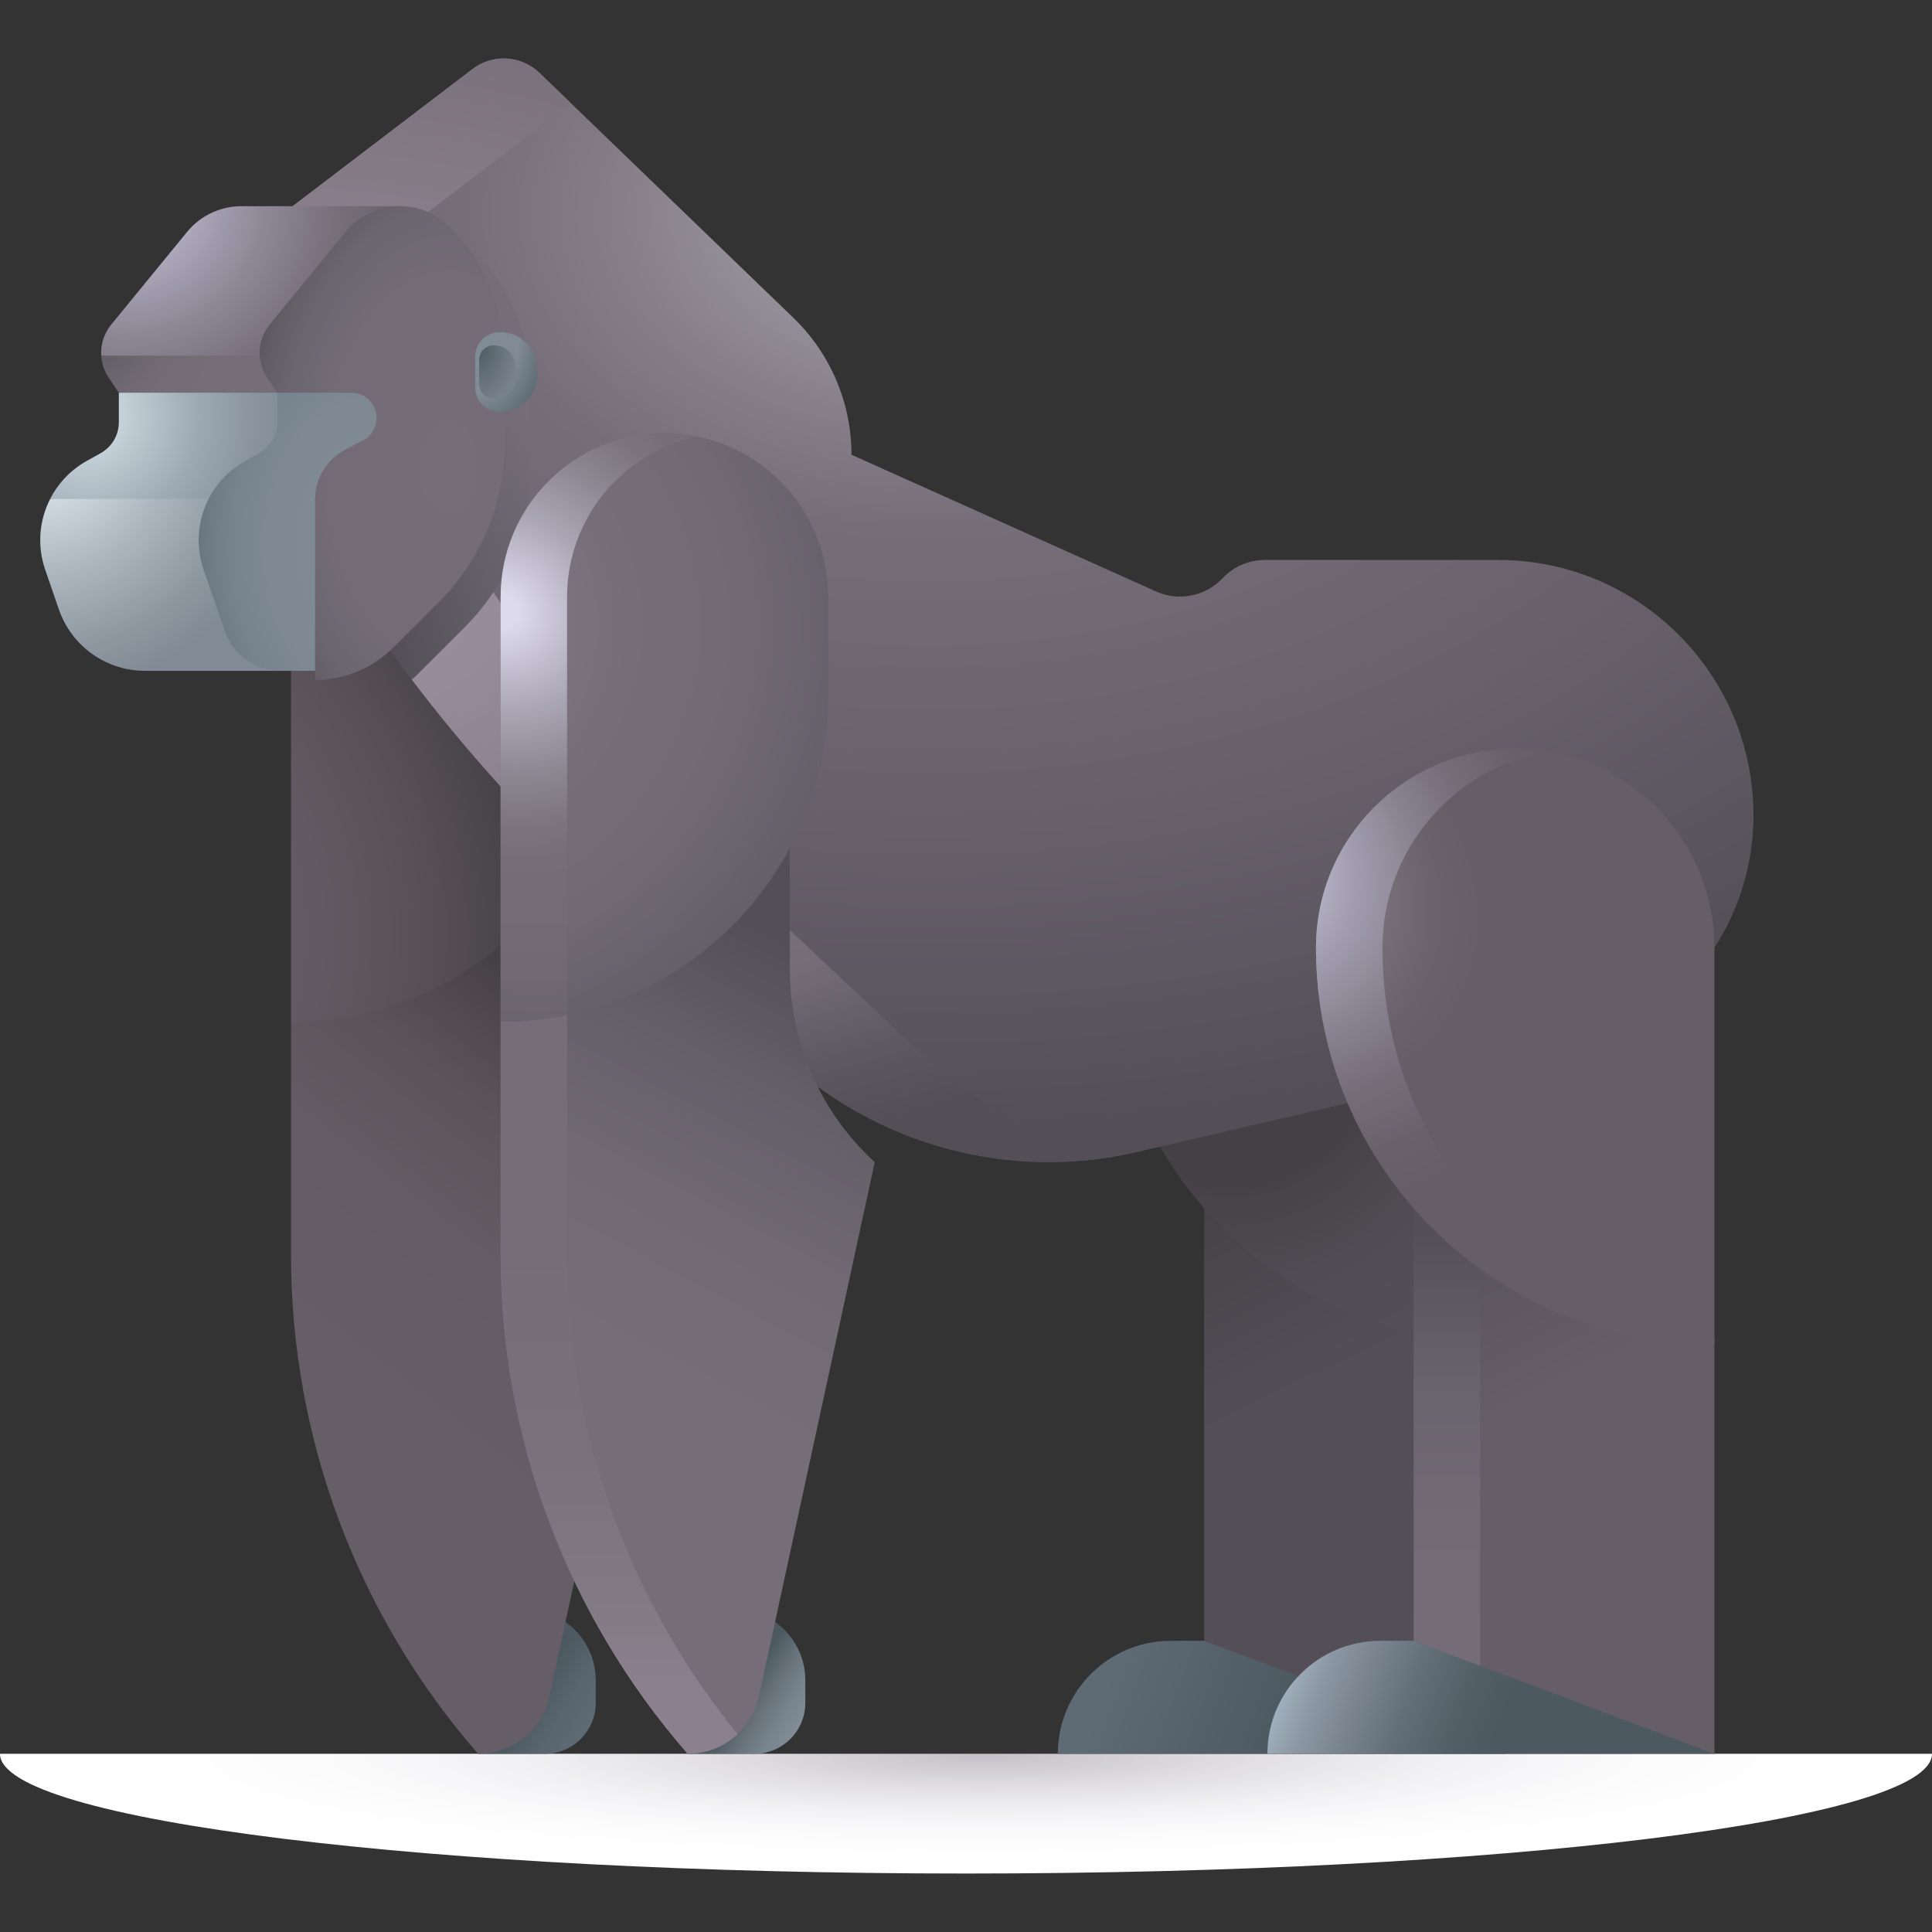 <svg id="Capa_1" enable-background="new 0 0 512 512" height="512" viewBox="0 0 512 512" width="512" xmlns="http://www.w3.org/2000/svg" xmlns:xlink="http://www.w3.org/1999/xlink"><rect x="0" y="0" width="512" height="512" fill="#333333" stroke="none"/><radialGradient id="SVGID_1_" cx="406.911" cy="1366.226" gradientTransform="matrix(.931 0 0 .112 -118.375 312.423)" gradientUnits="userSpaceOnUse" r="263.961"><stop offset="0" stop-color="#c6c1c8"/><stop offset=".243" stop-color="#dddbdf"/><stop offset=".496" stop-color="#f1f1f4"/><stop offset=".679" stop-color="#fafafb"/><stop offset=".898" stop-color="#fff"/></radialGradient><linearGradient id="SVGID_2_" gradientUnits="userSpaceOnUse" x1="279.051" x2="354.798" y1="429.741" y2="458.417"><stop offset=".233" stop-color="#5e6b75"/><stop offset=".844" stop-color="#4d5961"/></linearGradient><linearGradient id="SVGID_3_" gradientUnits="userSpaceOnUse" x1="356.457" x2="320.076" y1="390.249" y2="314.792"><stop offset=".298" stop-color="#544f57"/><stop offset=".772" stop-color="#4b464c"/><stop offset="1" stop-color="#454045"/></linearGradient><radialGradient id="SVGID_4_" cx="327.4" cy="277.693" gradientTransform="matrix(.654 .757 -.78 .673 329.853 -157.043)" gradientUnits="userSpaceOnUse" r="97.789"><stop offset=".357" stop-color="#454045"/><stop offset=".39" stop-color="#474247"/><stop offset=".633" stop-color="#514c53"/><stop offset=".88" stop-color="#544f57"/></radialGradient><linearGradient id="SVGID_5_" gradientUnits="userSpaceOnUse" x1="128.985" x2="155.765" y1="441.734" y2="457.693"><stop offset=".474" stop-color="#4d5961"/><stop offset=".745" stop-color="#58656e"/><stop offset="1" stop-color="#5e6b75"/></linearGradient><linearGradient id="SVGID_6_" gradientUnits="userSpaceOnUse" x1="99.844" x2="171.205" y1="376.491" y2="284.839"><stop offset="0" stop-color="#665e66"/><stop offset=".444" stop-color="#645c64"/><stop offset=".703" stop-color="#5b545b"/><stop offset=".914" stop-color="#4d474d"/><stop offset="1" stop-color="#454045"/></linearGradient><radialGradient id="SVGID_7_" cx="-16.27" cy="247.155" gradientTransform="matrix(1 0 0 .909 0 22.569)" gradientUnits="userSpaceOnUse" r="158.162"><stop offset=".444" stop-color="#665e66"/><stop offset=".638" stop-color="#625a62"/><stop offset=".83" stop-color="#565056"/><stop offset="1" stop-color="#454045"/></radialGradient><linearGradient id="SVGID_8_" gradientUnits="userSpaceOnUse" x1="334.597" x2="410.343" y1="429.741" y2="458.417"><stop offset="0" stop-color="#c1d5e4"/><stop offset=".136" stop-color="#a1b1be"/><stop offset=".264" stop-color="#8995a0"/><stop offset=".337" stop-color="#808b95"/><stop offset=".346" stop-color="#7e8993"/><stop offset=".542" stop-color="#636f78"/><stop offset=".714" stop-color="#535f67"/><stop offset=".844" stop-color="#4d5961"/></linearGradient><linearGradient id="SVGID_9_" gradientUnits="userSpaceOnUse" x1="403.413" x2="367.032" y1="372.434" y2="296.977"><stop offset=".004" stop-color="#665e66"/><stop offset=".528" stop-color="#59535b"/><stop offset="1" stop-color="#544f57"/></linearGradient><linearGradient id="SVGID_10_" gradientUnits="userSpaceOnUse" x1="383.457" x2="383.457" y1="325.754" y2="453.399"><stop offset=".004" stop-color="#544f57"/><stop offset=".068" stop-color="#59545c"/><stop offset=".315" stop-color="#69636c"/><stop offset=".599" stop-color="#726b75"/><stop offset="1" stop-color="#756e78"/></linearGradient><radialGradient id="SVGID_11_" cx="246.05" cy="56.791" gradientTransform="matrix(1 0 0 .671 0 18.693)" gradientUnits="userSpaceOnUse" r="361.674"><stop offset="0" stop-color="#afaab4"/><stop offset=".225" stop-color="#867f89"/><stop offset=".344" stop-color="#756e78"/><stop offset=".691" stop-color="#665f69"/><stop offset="1" stop-color="#544f57"/></radialGradient><radialGradient id="SVGID_12_" cx="115.806" cy="106.397" fx="73.831" fy="193.399" gradientTransform="matrix(.995 .096 -.064 .668 7.389 24.231)" gradientUnits="userSpaceOnUse" r="298.864"><stop offset=".01" stop-color="#a298a5"/><stop offset=".128" stop-color="#9a909d"/><stop offset=".387" stop-color="#8b818e"/><stop offset=".437" stop-color="#857c88"/><stop offset=".587" stop-color="#79717c"/><stop offset=".736" stop-color="#756e78"/><stop offset=".899" stop-color="#5d5760"/><stop offset="1" stop-color="#544f57"/></radialGradient><radialGradient id="SVGID_13_" cx="104.001" cy="174.261" gradientTransform="matrix(1 0 0 1.569 0 -99.114)" gradientUnits="userSpaceOnUse" r="54.092"><stop offset=".002" stop-color="#544f57"/><stop offset="1" stop-color="#756e78"/></radialGradient><radialGradient id="SVGID_14_" cx="327.207" cy="231.601" gradientTransform="matrix(.845 .534 -.423 .669 148.547 -98.141)" gradientUnits="userSpaceOnUse" r="166.151"><stop offset=".031" stop-color="#afaab4"/><stop offset=".042" stop-color="#aba6b0"/><stop offset=".145" stop-color="#8d8790"/><stop offset=".245" stop-color="#787079"/><stop offset=".339" stop-color="#6a636b"/><stop offset=".42" stop-color="#665e66"/><stop offset=".97" stop-color="#665e66"/></radialGradient><linearGradient id="SVGID_15_" gradientUnits="userSpaceOnUse" x1="184.531" x2="211.311" y1="441.734" y2="457.693"><stop offset=".459" stop-color="#4d5961"/><stop offset=".663" stop-color="#67727b"/><stop offset=".861" stop-color="#79858e"/><stop offset="1" stop-color="#808b95"/></linearGradient><linearGradient id="SVGID_16_" gradientUnits="userSpaceOnUse" x1="167.718" x2="222.07" y1="359.379" y2="256.722"><stop offset="0" stop-color="#756e78"/><stop offset=".343" stop-color="#716a74"/><stop offset=".706" stop-color="#645e67"/><stop offset="1" stop-color="#544f57"/></linearGradient><linearGradient id="SVGID_17_" gradientUnits="userSpaceOnUse" x1="170.989" x2="170.989" y1="239.33" y2="446.985"><stop offset="0" stop-color="#756e78"/><stop offset=".427" stop-color="#756e78"/><stop offset=".692" stop-color="#78717b"/><stop offset=".886" stop-color="#817984"/><stop offset="1" stop-color="#8b818e"/></linearGradient><radialGradient id="SVGID_18_" cx="96.444" cy="165.69" gradientTransform="matrix(1 0 0 .909 0 15.13)" gradientUnits="userSpaceOnUse" r="158.162"><stop offset=".031" stop-color="#afaab4"/><stop offset=".106" stop-color="#9d98a2"/><stop offset=".229" stop-color="#87818b"/><stop offset=".344" stop-color="#7a737d"/><stop offset=".444" stop-color="#756e78"/><stop offset=".638" stop-color="#716a74"/><stop offset=".83" stop-color="#655f68"/><stop offset="1" stop-color="#544f57"/></radialGradient><radialGradient id="SVGID_19_" cx="320.775" cy="226.598" gradientTransform="matrix(.845 .534 -.423 .669 145.437 -96.361)" gradientUnits="userSpaceOnUse" r="194.668"><stop offset=".073" stop-color="#d0cee7"/><stop offset=".102" stop-color="#c5c2da"/><stop offset=".204" stop-color="#a39fb0"/><stop offset=".304" stop-color="#898290"/><stop offset=".399" stop-color="#756e79"/><stop offset=".489" stop-color="#6a626b"/><stop offset=".566" stop-color="#665e66"/><stop offset=".97" stop-color="#665e66"/></radialGradient><radialGradient id="SVGID_20_" cx="132.678" cy="161.759" gradientTransform="matrix(.81 .587 -.533 .736 111.426 -35.11)" gradientUnits="userSpaceOnUse" r="157.119"><stop offset=".031" stop-color="#dddaec"/><stop offset=".055" stop-color="#d4d1e2"/><stop offset=".179" stop-color="#aba6b5"/><stop offset=".29" stop-color="#8e8893"/><stop offset=".382" stop-color="#7c757f"/><stop offset=".444" stop-color="#756e78"/><stop offset=".638" stop-color="#716a74"/><stop offset=".83" stop-color="#655f68"/><stop offset="1" stop-color="#544f57"/></radialGradient><radialGradient id="SVGID_21_" cx="22.877" cy="87.603" gradientTransform="matrix(1 0 0 .911 0 7.841)" gradientUnits="userSpaceOnUse" r="34.675"><stop offset="0" stop-color="#544f57"/><stop offset=".018" stop-color="#555058"/><stop offset=".316" stop-color="#67616a"/><stop offset=".633" stop-color="#726b75"/><stop offset="1" stop-color="#756e78"/></radialGradient><radialGradient id="SVGID_22_" cx="32.284" cy="54.084" gradientTransform="matrix(1 0 0 .911 0 4.841)" gradientUnits="userSpaceOnUse" r="123.214"><stop offset="0" stop-color="#d0cee7"/><stop offset=".153" stop-color="#aca8bb"/><stop offset=".308" stop-color="#8e8896"/><stop offset=".452" stop-color="#78717c"/><stop offset=".58" stop-color="#6b636c"/><stop offset=".679" stop-color="#665e66"/></radialGradient><radialGradient id="SVGID_23_" cx="22.727" cy="110.13" gradientTransform="matrix(1 0 0 1.019 0 -2.035)" gradientUnits="userSpaceOnUse" r="55.225"><stop offset="0" stop-color="#dae7ef"/><stop offset=".211" stop-color="#c0cdd5"/><stop offset=".549" stop-color="#9da9b2"/><stop offset=".824" stop-color="#88939d"/><stop offset="1" stop-color="#808b95"/></radialGradient><radialGradient id="SVGID_24_" cx="10.611" cy="118.69" gradientTransform="matrix(.568 .823 -.839 .578 104.124 41.355)" gradientUnits="userSpaceOnUse" r="65.738"><stop offset=".12" stop-color="#dae4ea"/><stop offset=".499" stop-color="#acb7bf"/><stop offset=".822" stop-color="#8c97a0"/><stop offset="1" stop-color="#808b95"/></radialGradient><radialGradient id="SVGID_25_" cx="100.267" cy="144.683" gradientTransform="matrix(1 0 0 1.36 0 -52.149)" gradientUnits="userSpaceOnUse" r="51.959"><stop offset="0" stop-color="#808b95"/><stop offset=".552" stop-color="#7e8993"/><stop offset=".751" stop-color="#77838d"/><stop offset=".892" stop-color="#6c7882"/><stop offset=".988" stop-color="#5e6b75"/></radialGradient><radialGradient id="SVGID_26_" cx="119.022" cy="123.933" gradientTransform="matrix(1 0 0 1.569 0 -70.489)" gradientUnits="userSpaceOnUse" r="57.718"><stop offset="0" stop-color="#756e78"/><stop offset=".561" stop-color="#736c76"/><stop offset=".763" stop-color="#6c666f"/><stop offset=".906" stop-color="#615b64"/><stop offset=".998" stop-color="#544f57"/></radialGradient><radialGradient id="SVGID_27_" cx="124.994" cy="87.794" gradientTransform="matrix(.995 -.105 .142 1.353 -11.792 -17.934)" gradientUnits="userSpaceOnUse" r="24.651"><stop offset=".071" stop-color="#808b95"/><stop offset=".504" stop-color="#808b95"/><stop offset=".754" stop-color="#647079"/><stop offset="1" stop-color="#4d5961"/></radialGradient><radialGradient id="SVGID_28_" cx="126.424" cy="115.433" gradientTransform="matrix(.995 -.118 .142 1.531 -15.712 -70.363)" gradientUnits="userSpaceOnUse" r="14.565"><stop offset="0" stop-color="#4d5961"/><stop offset=".062" stop-color="#515d65"/><stop offset=".651" stop-color="#737e88"/><stop offset=".969" stop-color="#808b95"/></radialGradient><g><path d="m256 496.505c141.385 0 256-14.042 256-31.727h-512c0 17.685 114.615 31.727 256 31.727z" fill="url(#SVGID_1_)"/><path d="m398.784 464.778h-118.446c0-16.536 13.405-29.94 29.94-29.94h73.499z" fill="url(#SVGID_2_)"/><path d="m319.105 434.838 79.679 29.94v-108.799l-79.679-48.002z" fill="url(#SVGID_3_)"/><path d="m398.784 355.979h-.804c-57.868 0-104.779-46.911-104.779-104.779 0-29.156 23.635-52.791 52.791-52.791 29.156 0 52.791 23.636 52.791 52.791v104.779z" fill="url(#SVGID_4_)"/><path d="m138.935 426.368h-12.238v38.41h17.687c7.449 0 13.488-6.039 13.488-13.488v-5.985c0-10.459-8.478-18.937-18.937-18.937z" fill="url(#SVGID_5_)"/><path d="m126.698 464.778c-31.964-36.629-49.576-83.597-49.576-132.212v-61.804l76.641-83.609v69.71c0 19.441 8.168 37.988 22.51 51.113l-30.686 141.567c-1.927 8.892-9.792 15.235-18.889 15.235z" fill="url(#SVGID_6_)"/><path d="m77.122 270.763v-112.55c0-23.976 19.436-43.412 43.412-43.412 23.976 0 43.412 19.436 43.412 43.412v25.726c.001 47.951-38.872 86.824-86.824 86.824z" fill="url(#SVGID_7_)"/><path d="m454.329 464.778h-118.445c0-16.536 13.405-29.94 29.94-29.94h73.499z" fill="url(#SVGID_8_)"/><path d="m374.651 434.838 79.678 29.94v-108.799l-79.678-48.002z" fill="url(#SVGID_9_)"/><path d="m392.263 318.587-17.612-10.61v126.861l17.612 6.618z" fill="url(#SVGID_10_)"/><path d="m48.791 76.569 76.428-58.276c5.364-4.09 12.909-3.652 17.764 1.031l67.244 64.871c9.86 9.512 15.429 22.623 15.429 36.322l80.717 36.227c6.01 2.698 13.069 1.296 17.593-3.494 2.932-3.104 7.013-4.864 11.284-4.864h61.734c37.394 0 67.708 30.314 67.708 67.708 0 30.022-20.701 56.08-49.945 62.87l-113.38 26.325c-33.715 7.828-69.113-1.691-94.354-25.374l-43.065-53.101c-33.507-31.437-115.157-150.245-115.157-150.245z" fill="url(#SVGID_11_)"/><path d="m244.945 279.916-51.86-48.659c-33.506-31.438-61.449-68.32-82.647-109.084l-23.713-45.604 64.565-49.231-8.307-8.014c-4.854-4.683-12.4-5.121-17.764-1.031l-76.428 58.276 60.333 103.526c13.847 18.29 29.239 35.409 46.028 51.161l51.86 48.659c24.127 22.638 57.534 32.334 89.88 26.309-19.195-3.574-37.284-12.551-51.947-26.308z" fill="url(#SVGID_12_)"/><path d="m102.998 123.453-4.805 2.527c-4.874 2.564-7.925 7.617-7.925 13.124v13.861c5.919 9.298 12.209 18.349 18.857 27.129.649-.545 1.278-1.12 1.882-1.725l12.22-12.22c11.04-11.04 17.242-26.014 17.242-41.627v-22.641c0-13.129-5.216-25.72-14.499-35.004-7.805-7.805-20.642-7.167-27.635 1.374l-20.087 24.537c-3.31 4.043-3.576 9.779-.654 14.111l2.669 3.956h19.623c3.691 0 6.683 2.992 6.683 6.683.001 2.482-1.375 4.76-3.571 5.915z" fill="url(#SVGID_13_)"/><path d="m454.329 355.979h-.804c-57.868 0-104.779-46.911-104.779-104.779 0-29.156 23.635-52.791 52.791-52.791 29.156 0 52.791 23.636 52.791 52.791v104.779z" fill="url(#SVGID_14_)"/><path d="m194.481 426.368h-12.238v38.41h17.687c7.449 0 13.488-6.039 13.488-13.488v-5.985c0-10.459-8.478-18.937-18.937-18.937z" fill="url(#SVGID_15_)"/><path d="m182.244 464.778c-31.964-36.629-49.576-83.597-49.576-132.212v-61.804l76.641-83.609v69.71c0 19.441 8.168 37.988 22.51 51.113l-30.686 141.567c-1.927 8.892-9.793 15.235-18.889 15.235z" fill="url(#SVGID_16_)"/><path d="m150.28 332.566v-71.451l59.029-54.748v-19.213l-76.641 83.609v61.804c0 48.614 17.612 95.583 49.576 132.212 5.052 0 9.724-1.957 13.21-5.22-29.175-35.819-45.174-80.658-45.174-126.993z" fill="url(#SVGID_17_)"/><path d="m132.668 270.763v-112.55c0-23.976 19.436-43.412 43.412-43.412 23.976 0 43.412 19.436 43.412 43.412v25.726c0 47.951-38.872 86.824-86.824 86.824z" fill="url(#SVGID_18_)"/><path d="m366.358 251.201c0-26.156 19.022-47.868 43.985-52.06-2.864-.481-5.805-.732-8.806-.732-29.156 0-52.791 23.635-52.791 52.791 0 57.868 46.911 104.779 104.779 104.779h.804v-1.341c-49.877-8.042-87.971-51.291-87.971-103.437z" fill="url(#SVGID_19_)"/><path d="m150.28 158.212c0-20.959 14.853-38.448 34.606-42.518-2.844-.586-5.789-.894-8.806-.894-23.976 0-43.412 19.436-43.412 43.412v112.55c6.034 0 11.925-.616 17.612-1.788z" fill="url(#SVGID_20_)"/><path d="m26.824 94.255c.129 2.051.792 4.08 1.999 5.87l2.669 3.956 60.205 6.774v-21.066z" fill="url(#SVGID_21_)"/><path d="m106.227 54.639h-41.566l.001.012c-5.594-.194-11.238 2.112-15.099 6.828l-20.087 24.535c-1.943 2.373-2.836 5.329-2.653 8.242h64.873z" fill="url(#SVGID_22_)"/><path d="m83.395 104.081h-51.903v7.805c0 3.412-1.847 6.556-4.828 8.217l-3.662 2.041c-4.296 2.395-7.606 5.944-9.712 10.075l66.688 6.699z" fill="url(#SVGID_23_)"/><path d="m13.29 132.219c-2.884 5.657-3.509 12.405-1.312 18.773l3.635 10.534c3.355 9.724 12.509 16.249 22.796 16.249h36.037l5.533-45.556z" fill="url(#SVGID_24_)"/><path d="m73.49 104.081v7.805c0 3.412-1.847 6.556-4.827 8.217l-3.662 2.041c-10.18 5.674-14.825 17.831-11.024 28.847l5.579 16.169c2.192 6.352 8.171 10.615 14.891 10.615h12.923l26.764-77.177-36.981-3.841z" fill="url(#SVGID_25_)"/><path d="m133.695 117.75v-22.641c0-13.129-5.215-25.72-14.499-35.004-7.805-7.805-20.642-7.167-27.635 1.374l-20.087 24.535c-3.31 4.043-3.576 9.779-.654 14.111l2.669 3.956h19.623c3.691 0 6.683 2.992 6.683 6.683 0 2.482-1.375 4.759-3.572 5.915l-4.805 2.527c-4.874 2.564-7.925 7.617-7.925 13.124v47.856c7.778 0 15.238-3.09 20.738-8.59l12.22-12.22c11.042-11.04 17.244-26.013 17.244-41.626z" fill="url(#SVGID_26_)"/><path d="m132.48 109.174c-3.607 0-6.531-2.924-6.531-6.531v-8.11c0-3.607 2.924-6.531 6.531-6.531 5.506 0 9.969 4.463 9.969 9.969v1.234c0 5.506-4.463 9.969-9.969 9.969z" fill="url(#SVGID_27_)"/><path d="m130.848 105.664c-2.131 0-3.859-1.728-3.859-3.859v-6.433c0-2.131 1.728-3.859 3.859-3.859 3.253 0 5.89 2.637 5.89 5.89v2.371c0 3.252-2.637 5.89-5.89 5.89z" fill="url(#SVGID_28_)"/></g></svg>